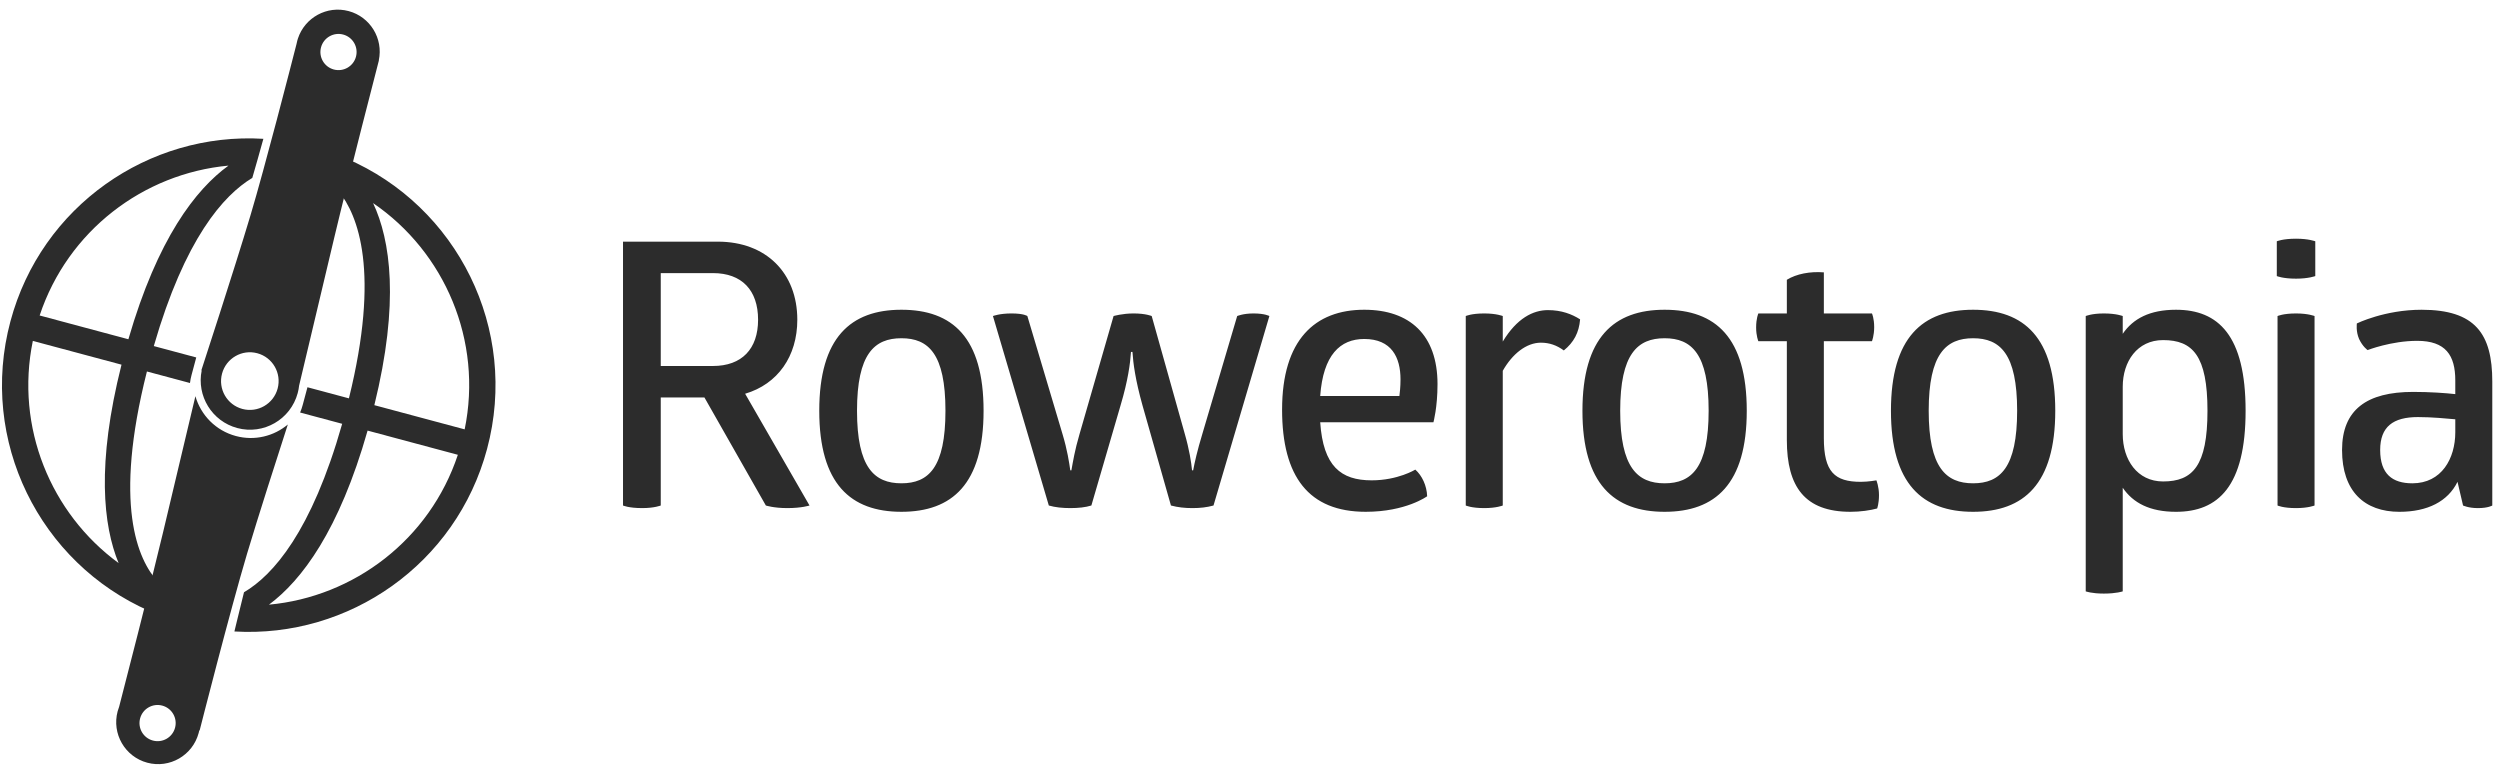<svg width="1520" height="470" viewBox="0 0 1520 470" xmlns="http://www.w3.org/2000/svg"><title>logo</title><g fill="#2C2C2C" fill-rule="evenodd"><path d="M153.402 108.167C135.894 118.683 112.37 145.1 93.51 210.412l25.812 6.916-2.875 10.73c-.43 1.603-.74 3.21-.94 4.813l-26.177-7.013c-20.424 80.793-5.763 114.387 6.736 127.938-1.033 3.64-2.018 7.057-2.94 10.192-.703 2.394-1.45 4.91-2.23 7.526-66.76-29.232-103.983-103.62-84.543-176.17 18.767-70.04 84.115-115.155 153.78-110.947-2.433 8.81-4.73 16.943-6.73 23.77zm52.307 7.85c12.2 14.91 25.414 49.344 6.437 126.184l-25.21-6.753-2.876 10.73c-.43 1.603-.963 3.15-1.592 4.637l25.576 6.853c-18.6 65.61-42.005 92.03-59.693 102.43-1.507 6.064-2.905 11.743-4.136 16.823-.538 2.218-1.107 4.565-1.7 7.02 69.602 4.127 134.863-40.972 153.615-110.954 19.537-72.916-18.158-147.684-85.55-176.607-1.75 6.987-3.4 13.63-4.872 19.636zm-42.186 251.62c51.75-4.77 97.742-39.594 114.853-91.125l-54.88-14.705c-17.278 60.812-40.037 91.024-59.973 105.83zm63.318-244.155c43.578 29.766 66.774 83.656 55.677 137.575L227.6 246.34c15.416-62.633 9.78-100.374-.757-122.858zM72.112 342.35C30.82 312.133 9.17 259.715 19.963 207.27l53.915 14.446c-15.254 60.506-11.155 97.816-1.764 120.634zm66.803-241.655c-51.732 4.784-97.703 39.603-114.81 91.12l53.953 14.457c17.715-61.153 40.883-91.097 60.857-105.577z"></path><path d="M122.636 225.22l-.217-.06s19.956-61.05 29.866-94.215c8.874-29.698 24.298-89.726 28.01-104.248.12-.63.263-1.26.43-1.887.115-.426.24-.846.373-1.26l.017-.07C185.3 10.665 198.814 3.214 211.97 6.74c13.155 3.525 21.134 16.735 18.343 29.925l.067.018s-18.505 71.41-27.034 107.31l-21.48 90.42c-.165 1.522-.45 3.05-.857 4.573-4.298 16.03-20.753 25.55-36.757 21.26-15.417-4.13-24.79-19.567-21.618-35.024zm24.727 23.418c9.336 2.502 18.936-3.052 21.442-12.405 2.506-9.352-3.03-18.962-12.367-21.463-9.335-2.502-18.935 3.052-21.44 12.405-2.507 9.352 3.03 18.962 12.365 21.463zm55.6-206.38c5.868 1.573 11.9-1.91 13.472-7.778 1.573-5.868-1.91-11.9-7.778-13.472-5.868-1.572-11.9 1.91-13.472 7.778-1.572 5.868 1.91 11.9 7.778 13.472z"></path><path d="M175 258.086c-6.587 20.34-18.03 55.96-24.79 78.59-10.14 33.933-28.832 107.464-28.832 107.464l-.218-.058c-.106.524-.23 1.048-.37 1.572-3.65 13.625-17.638 21.716-31.24 18.07-13.604-3.644-21.673-17.645-18.022-31.27.256-.954.562-1.88.915-2.777 2.512-9.71 18.846-72.96 26.706-106.046l19.657-82.75c3.268 11.434 12.285 20.92 24.61 24.22 11.465 3.073 23.128.08 31.58-7.013zM92.962 450.258c5.868 1.573 11.9-1.91 13.472-7.778 1.573-5.868-1.91-11.9-7.778-13.472-5.868-1.572-11.9 1.91-13.472 7.778-1.572 5.868 1.91 11.9 7.778 13.472zm285.826-303.335v160.425s3.375 1.575 11.7 1.575c7.425 0 11.25-1.575 11.25-1.575v-65.7h26.55l37.35 65.7s4.725 1.575 13.05 1.575c8.775 0 13.5-1.575 13.5-1.575l-39.15-67.95c19.8-5.85 31.725-22.725 31.725-45 0-28.35-18.9-47.475-48.375-47.475h-57.6zm22.95 19.125h31.725c17.55 0 27.45 10.35 27.45 28.35 0 17.775-9.9 28.125-27.45 28.125h-31.725v-56.475zm96.373 83.7c0 44.55 19.127 61.425 49.95 61.425 30.827 0 49.95-16.875 49.95-61.425s-18.9-61.425-49.95-61.425c-30.823 0-49.95 16.875-49.95 61.425zm76.727 0c0 34.65-10.35 44.1-26.775 44.1-16.424 0-27-9.45-27-44.1 0-34.65 10.576-44.1 27-44.1 16.426 0 26.776 9.45 26.776 44.1zm137.097 57.6c4.275 1.125 8.325 1.575 13.05 1.575 4.725 0 8.775-.45 12.825-1.575l33.974-115.2s-2.7-1.575-9.675-1.575c-6.3 0-9.9 1.575-9.9 1.575l-21.15 71.55c-3.15 10.35-4.726 17.55-5.626 22.275h-.675c-.45-4.725-1.576-12.375-4.5-22.5l-20.026-71.325s-3.6-1.575-11.025-1.575c-6.75 0-12.15 1.575-12.15 1.575l-20.7 71.775c-2.926 9.9-4.05 17.1-4.95 22.05h-.676c-.675-4.725-1.8-12.375-4.725-22.05l-21.376-71.775s-2.025-1.575-9.675-1.575c-7.2 0-11.25 1.575-11.25 1.575l33.974 115.2c3.825 1.125 8.325 1.575 13.05 1.575 4.95 0 9.225-.45 12.825-1.575l17.774-60.975c4.5-15.075 5.85-25.425 6.3-32.4h.9c.45 6.975 1.8 17.1 6.075 32.4l17.324 60.975zm159.597-50.625s2.476-9 2.476-23.175c0-29.925-16.875-45.225-44.55-45.225-29.925 0-49.95 18.225-49.95 60.75 0 40.725 16.2 62.1 50.85 62.1 24.525 0 37.35-9.45 37.35-9.45-.225-6.525-3.15-12.6-7.2-16.2 0 0-10.575 6.525-26.55 6.525-18.675 0-29.475-8.55-31.275-35.325h68.85zm-20.024-26.1c0 4.725-.45 8.325-.675 10.125h-48.15c1.8-24.975 12.15-34.65 26.776-34.65 16.65 0 22.05 11.25 22.05 24.525zm62.173-22.95v-15.525s-3.826-1.575-11.25-1.575c-7.876 0-11.25 1.575-11.25 1.575v115.2s3.374 1.575 11.25 1.575c7.424 0 11.25-1.575 11.25-1.575v-81.9c5.85-10.35 14.4-17.1 23.174-17.1 5.175 0 9.675 1.575 13.95 4.725 6.075-4.95 9.225-10.8 9.9-18.9-4.95-3.15-11.25-5.625-19.575-5.625-9 0-18.9 4.95-27.45 19.125zm48.446 42.075c0 44.55 19.125 61.425 49.95 61.425 30.825 0 49.95-16.875 49.95-61.425s-18.9-61.425-49.95-61.425c-30.825 0-49.95 16.875-49.95 61.425zm76.725 0c0 34.65-10.35 44.1-26.774 44.1-16.425 0-27-9.45-27-44.1 0-34.65 10.575-44.1 27-44.1s26.775 9.45 26.775 44.1zm70.05-42.3h29.25s1.35-3.375 1.35-8.55c0-5.4-1.35-8.325-1.35-8.325h-29.25v-24.975c-8.326-.675-16.65.9-22.5 4.5v20.475h-17.326s-1.35 2.925-1.35 8.55c0 5.175 1.35 8.325 1.35 8.325h17.325v60.075c0 28.575 11.024 43.65 38.7 43.65 6.074 0 12.15-.9 16.2-2.025 0 0 1.124-2.925 1.124-8.1s-1.575-9-1.575-9-4.95.9-9.45.9c-15.976 0-22.5-6.075-22.5-26.55v-58.95zm40.796 42.3c0 44.55 19.125 61.425 49.95 61.425 30.825 0 49.95-16.875 49.95-61.425s-18.9-61.425-49.95-61.425c-30.825 0-49.95 16.875-49.95 61.425zm76.725 0c0 34.65-10.35 44.1-26.774 44.1-16.425 0-27-9.45-27-44.1 0-34.65 10.575-44.1 27-44.1s26.775 9.45 26.775 44.1zm64.2-46.8v-10.8s-3.826-1.575-11.476-1.575c-7.425 0-11.025 1.575-11.025 1.575v167.4s3.6 1.35 11.024 1.35c7.65 0 11.475-1.35 11.475-1.35v-63c6.3 9.225 16.424 14.625 32.4 14.625 25.65 0 42.3-15.525 42.3-61.425s-16.65-61.425-42.3-61.425c-15.976 0-26.1 5.4-32.4 14.625zm51.524 46.8c0 33.525-9 42.975-27 42.975-15.75 0-24.525-13.275-24.525-28.8v-28.8c0-15.3 8.774-28.35 24.524-28.35 18 0 27 9.45 27 42.975zm65.547-103.05s-4.05-1.575-11.7-1.575c-8.1 0-11.7 1.575-11.7 1.575v21.15s3.6 1.575 11.7 1.575c7.65 0 11.7-1.575 11.7-1.575v-21.15zm-.45 45.45s-3.824-1.575-11.25-1.575c-7.874 0-11.25 1.575-11.25 1.575v115.2s3.376 1.575 11.25 1.575c7.426 0 11.25-1.575 11.25-1.575v-115.2zm25.724 4.5c0 .225-.675 4.725 1.35 9.45 2.25 4.725 4.95 6.525 5.175 6.75 0 0 14.4-5.625 30.15-5.625 17.324 0 23.174 8.775 23.174 24.075v8.325c-5.85-.675-15.525-1.35-25.65-1.35-28.125 0-43.2 10.8-43.2 35.325 0 25.2 13.725 37.575 34.875 37.575 17.1 0 29.474-6.3 35.324-18.225l3.375 14.4s3.374 1.575 9 1.575c6.3 0 8.774-1.575 8.774-1.575v-75.375c0-29.025-10.35-43.65-42.975-43.65-22.5 0-39.376 8.325-39.376 8.325zm59.85 58.275v7.875c0 15.975-8.325 31.05-26.1 31.05-12.15 0-19.575-5.625-19.575-20.25 0-14.175 7.874-20.025 22.95-20.025 8.55 0 17.55.9 22.724 1.35z"></path></g></svg>
